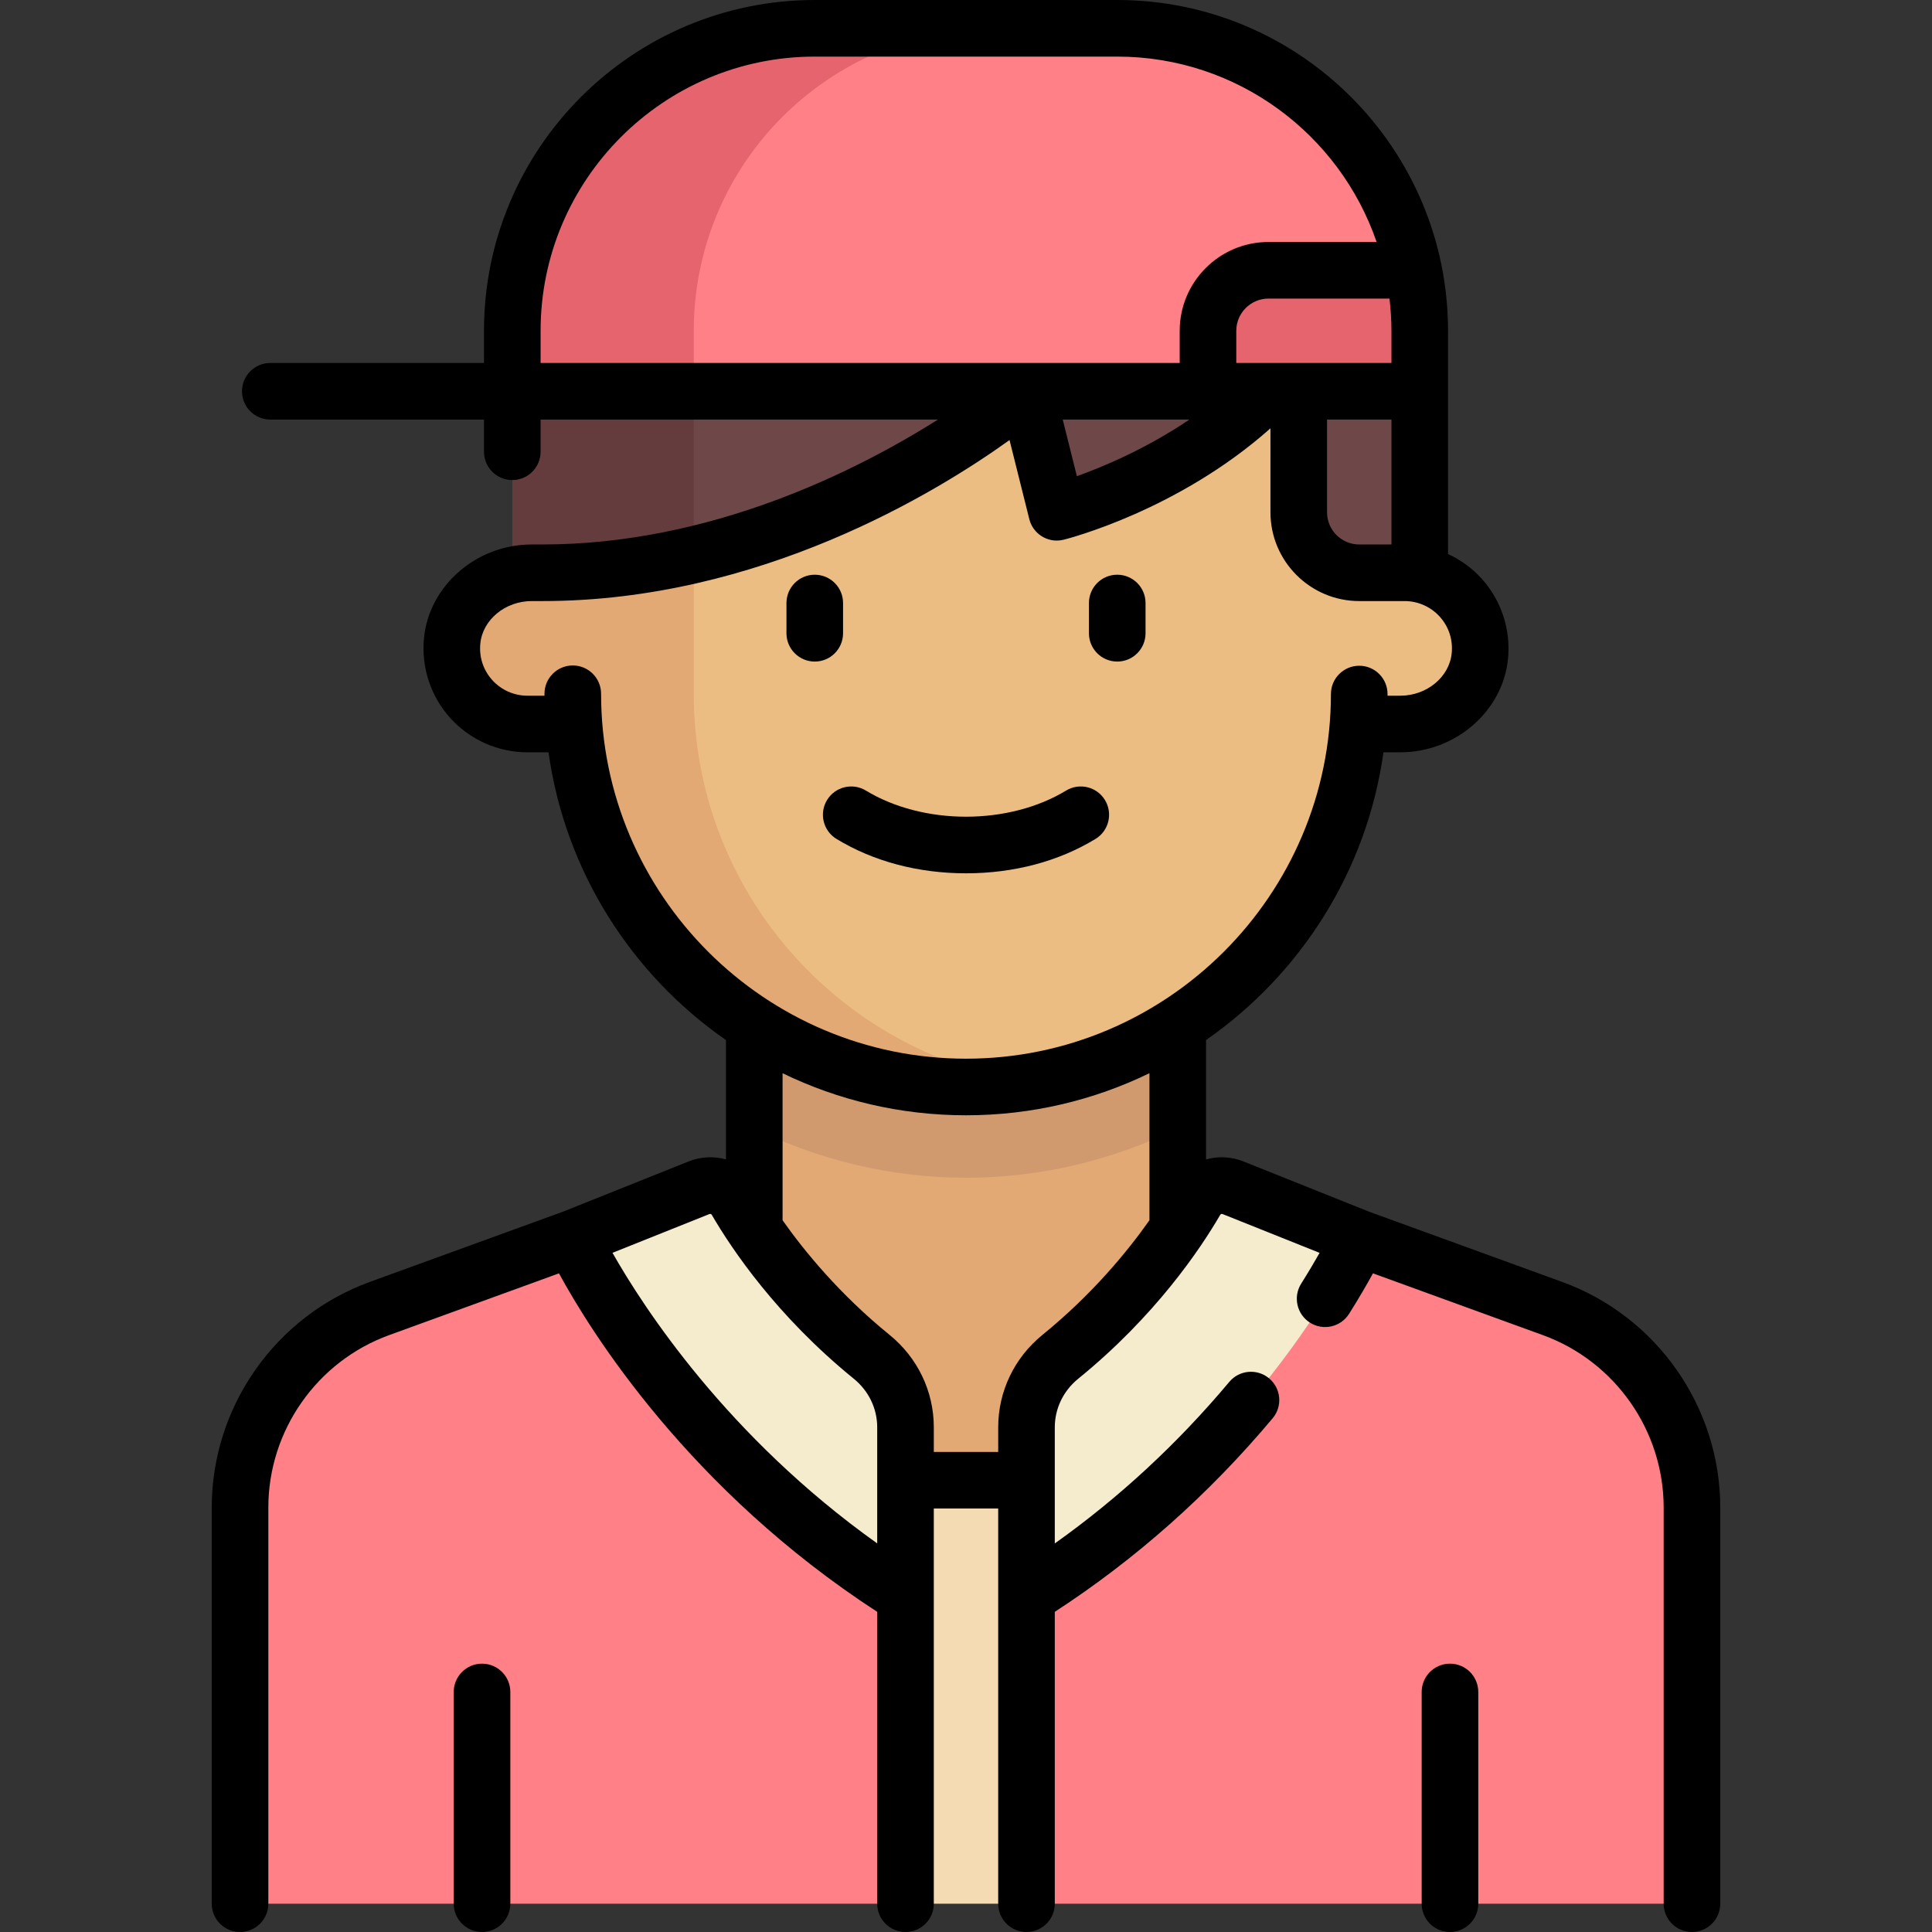 <svg id="Capa_1" enable-background="new 0 0 512 512" height="512" viewBox="0 0 512 512" width="512" xmlns="http://www.w3.org/2000/svg"><rect x="0" y="0" width="512" height="512" fill="#333333" stroke="none"/><g><g><path d="m199.887 256h112.226v144.29h-112.226z" fill="#e2a975"/><path d="m272.032 504.5h-32.064l-16.033-112.226h64.13z" fill="#f4dbb3"/><path d="m151.79 328.145-51.24 18.633c-22.175 8.064-36.937 29.139-36.937 52.735v104.987h176.355v-80.161z" fill="#ff8086"/><path d="m199.887 299.052c16.968 8.282 35.96 13.06 56.113 13.06s39.145-4.778 56.113-13.06v-43.052h-112.226z" fill="#d19a6e"/><path d="m372.234 151.79h-12.024v-48.097h-208.42v48.097h-8.016c-11.068 0-24.048 8.972-24.048 20.04s8.972 20.04 20.04 20.04h12.429c4.106 53.795 48.957 96.194 103.805 96.194s99.699-42.398 103.805-96.194h12.429c11.068 0 20.04-8.973 20.04-20.04 0-11.068-8.972-20.04-20.04-20.04z" fill="#ecbd83"/><path d="m183.855 183.855v-80.161h-32.065v48.097h-12.024c-11.068 0-20.04 8.972-20.04 20.04s8.972 20.04 20.04 20.04h12.429c4.106 53.795 48.957 96.194 103.805 96.194 5.483 0 10.83-.534 16.083-1.351-49.947-7.708-88.228-50.755-88.228-102.859z" fill="#e2a975"/><path d="m151.79 87.661 32.085 60.949c53.967-10.727 88.156-44.917 88.156-44.917l8.016 32.064s40.081-8.016 64.129-32.064v32.064c0 8.854 7.178 16.032 16.032 16.032h16.032v-64.128z" fill="#6e4848"/><path d="m183.855 87.661h-32.065l-16.032 16.032v47.236c17.458 1.884 33.424.494 48.097-2.428z" fill="#643c3e"/><path d="m296.081 7.5h-80.161c-44.272 0-80.161 35.889-80.161 80.161v16.032h240.484v-16.032c-.001-44.272-35.89-80.161-80.162-80.161z" fill="#ff8086"/><path d="m239.968 378.248c0-7.257-3.338-14.106-8.969-18.682-19.245-15.639-30.759-32.573-35.879-41.379-2.005-3.448-6.199-4.895-9.902-3.413l-33.428 13.371s25.528 55.624 88.177 94.908v-44.805z" fill="#f5ebcd"/><path d="m264.016 7.5h-48.097c-44.272 0-80.161 35.889-80.161 80.161v16.032h48.097v-16.032c0-44.272 35.889-80.161 80.161-80.161z" fill="#e5646e"/><path d="m374.632 71.629h-38.47c-8.854 0-16.032 7.178-16.032 16.032v16.032h56.113v-16.032c-.001-5.491-.559-10.851-1.611-16.032z" fill="#e5646e"/><path d="m360.21 328.145 51.24 18.633c22.175 8.064 36.937 29.139 36.937 52.735v104.987h-176.355v-80.161z" fill="#ff8086"/><path d="m272.032 378.248c0-7.257 3.338-14.106 8.969-18.682 19.245-15.639 30.759-32.573 35.879-41.379 2.005-3.448 6.199-4.895 9.902-3.413l33.428 13.371s-25.528 55.624-88.177 94.908v-44.805z" fill="#f5ebcd"/></g><g><path d="m223.419 167.822v-8.016c0-4.142-3.358-7.5-7.5-7.5s-7.5 3.358-7.5 7.5v8.016c0 4.142 3.358 7.5 7.5 7.5s7.5-3.358 7.5-7.5z"/><path d="m296.081 175.322c4.142 0 7.5-3.358 7.5-7.5v-8.016c0-4.142-3.358-7.5-7.5-7.5s-7.5 3.358-7.5 7.5v8.016c0 4.142 3.357 7.5 7.5 7.5z"/><path d="m127.742 440.887c-4.142 0-7.5 3.358-7.5 7.5v56.113c0 4.142 3.358 7.5 7.5 7.5s7.5-3.358 7.5-7.5v-56.113c0-4.142-3.358-7.5-7.5-7.5z"/><path d="m414.014 339.729-51.128-18.592-33.318-13.327c-3.301-1.321-6.777-1.441-9.955-.552v-31.635c25.013-17.396 42.618-44.741 47.019-76.253h4.457c14.618 0 27.155-10.861 28.544-24.727.778-7.771-1.764-15.53-6.974-21.288-2.521-2.786-5.566-4.99-8.915-6.531v-59.163c.001-48.336-39.324-87.661-87.661-87.661h-80.162c-48.336 0-87.661 39.325-87.661 87.661v8.532h-56.631c-4.142 0-7.5 3.358-7.5 7.5s3.358 7.5 7.5 7.5h56.632v8.532c0 4.142 3.358 7.5 7.5 7.5s7.5-3.358 7.5-7.5v-8.532h105.306c-21.683 13.685-60.282 33.097-104.792 33.097h-2.862c-14.617 0-27.155 10.861-28.544 24.725-.779 7.771 1.762 15.53 6.972 21.289 5.213 5.762 12.659 9.067 20.426 9.067h5.598c4.399 31.522 22.003 58.87 47.023 76.264v31.625c-3.178-.889-6.654-.769-9.955.552l-33.318 13.327-51.128 18.592c-25.046 9.108-41.874 33.133-41.874 59.783v104.986c0 4.142 3.358 7.5 7.5 7.5s7.5-3.358 7.5-7.5v-104.987c0-20.366 12.86-38.726 32-45.687l45.02-16.371c8.484 15.592 34.439 57.265 84.336 89.703v77.342c0 4.142 3.358 7.5 7.5 7.5s7.5-3.358 7.5-7.5v-104.726h17.064v104.726c0 4.142 3.358 7.5 7.5 7.5s7.5-3.358 7.5-7.5v-77.346c21.489-13.972 40.9-31.21 57.737-51.301 2.661-3.175 2.244-7.905-.931-10.565-3.175-2.662-7.906-2.245-10.565.931-13.715 16.364-29.227 30.721-46.241 42.81v-30.779c0-4.972 2.259-9.66 6.199-12.861 20.42-16.593 32.343-34.333 37.633-43.43.136-.233.385-.318.633-.22l25.708 10.283c-1.281 2.273-2.903 5.028-4.877 8.158-2.209 3.504-1.16 8.135 2.344 10.345s8.135 1.159 10.345-2.344c2.706-4.291 4.802-7.932 6.334-10.731l45.038 16.377c19.14 6.96 32 25.32 32 45.687v104.986c0 4.142 3.358 7.5 7.5 7.5s7.5-3.358 7.5-7.5v-104.987c-.003-26.651-16.83-50.676-41.876-59.784zm-45.269-252.068v8.532h-41.116v-8.532c0-4.705 3.828-8.532 8.533-8.532h32.065c.329 2.801.518 5.644.518 8.532zm-53.546 23.532c-11.445 7.723-22.771 12.484-29.811 15.003l-3.751-15.003zm36.479 0h17.067v33.097h-8.535c-4.705 0-8.532-3.828-8.532-8.532zm-208.417-23.532c0-40.065 32.596-72.661 72.661-72.661h80.162c31.83 0 58.926 20.582 68.728 49.129h-28.65c-12.976 0-23.533 10.557-23.533 23.532v8.532h-169.368zm16.03 96.193c0-4.142-3.358-7.5-7.5-7.5s-7.5 3.358-7.5 7.5v.516h-4.524c-3.537 0-6.928-1.506-9.303-4.131-2.407-2.66-3.532-6.115-3.17-9.729.63-6.292 6.613-11.221 13.619-11.221h2.862c57.462 0 104.46-28.804 123.759-42.673l5.24 20.96c.852 3.408 3.91 5.683 7.27 5.683.602 0 1.214-.073 1.825-.226 1.305-.326 30.391-7.79 54.811-29.524v22.248c0 12.976 10.557 23.532 23.532 23.532h12.024c3.537 0 6.927 1.505 9.303 4.13 2.406 2.66 3.533 6.115 3.17 9.729-.63 6.292-6.612 11.221-13.618 11.221h-3.383v-.439c0-4.141-3.356-7.499-7.497-7.5-.001 0-.002 0-.003 0-4.14 0-7.497 3.354-7.5 7.495-.039 53.286-43.421 96.638-96.706 96.638-53.328.001-96.711-43.382-96.711-96.709zm3.024 148.159 25.688-10.275c.247-.098.497-.013.633.22 5.29 9.097 17.212 26.836 37.632 43.429 3.94 3.202 6.199 7.89 6.199 12.862v30.771c-39.742-28.297-61.941-62.534-70.152-77.007zm113.956 21.733c-7.46 6.063-11.739 14.993-11.739 24.502v6.526h-17.064v-6.526c0-9.509-4.279-18.44-11.739-24.503-13.208-10.733-22.54-22.13-28.341-30.366v-38.961c14.705 7.137 31.199 11.146 48.613 11.146 17.412 0 33.906-4.012 48.613-11.153v38.968c-5.802 8.236-15.134 19.633-28.343 30.367z"/><path d="m384.258 440.887c-4.142 0-7.5 3.358-7.5 7.5v56.113c0 4.142 3.358 7.5 7.5 7.5s7.5-3.358 7.5-7.5v-56.113c0-4.142-3.358-7.5-7.5-7.5z"/><path d="m290.318 222.326c3.539-2.153 4.661-6.767 2.508-10.306-2.152-3.538-6.766-4.661-10.306-2.508-7.336 4.464-16.755 6.923-26.521 6.923-9.765 0-19.184-2.459-26.52-6.923-3.538-2.153-8.152-1.03-10.306 2.508-2.153 3.539-1.031 8.152 2.508 10.306 9.793 5.96 21.66 9.11 34.318 9.11s24.526-3.15 34.319-9.11z"/></g></g></svg>